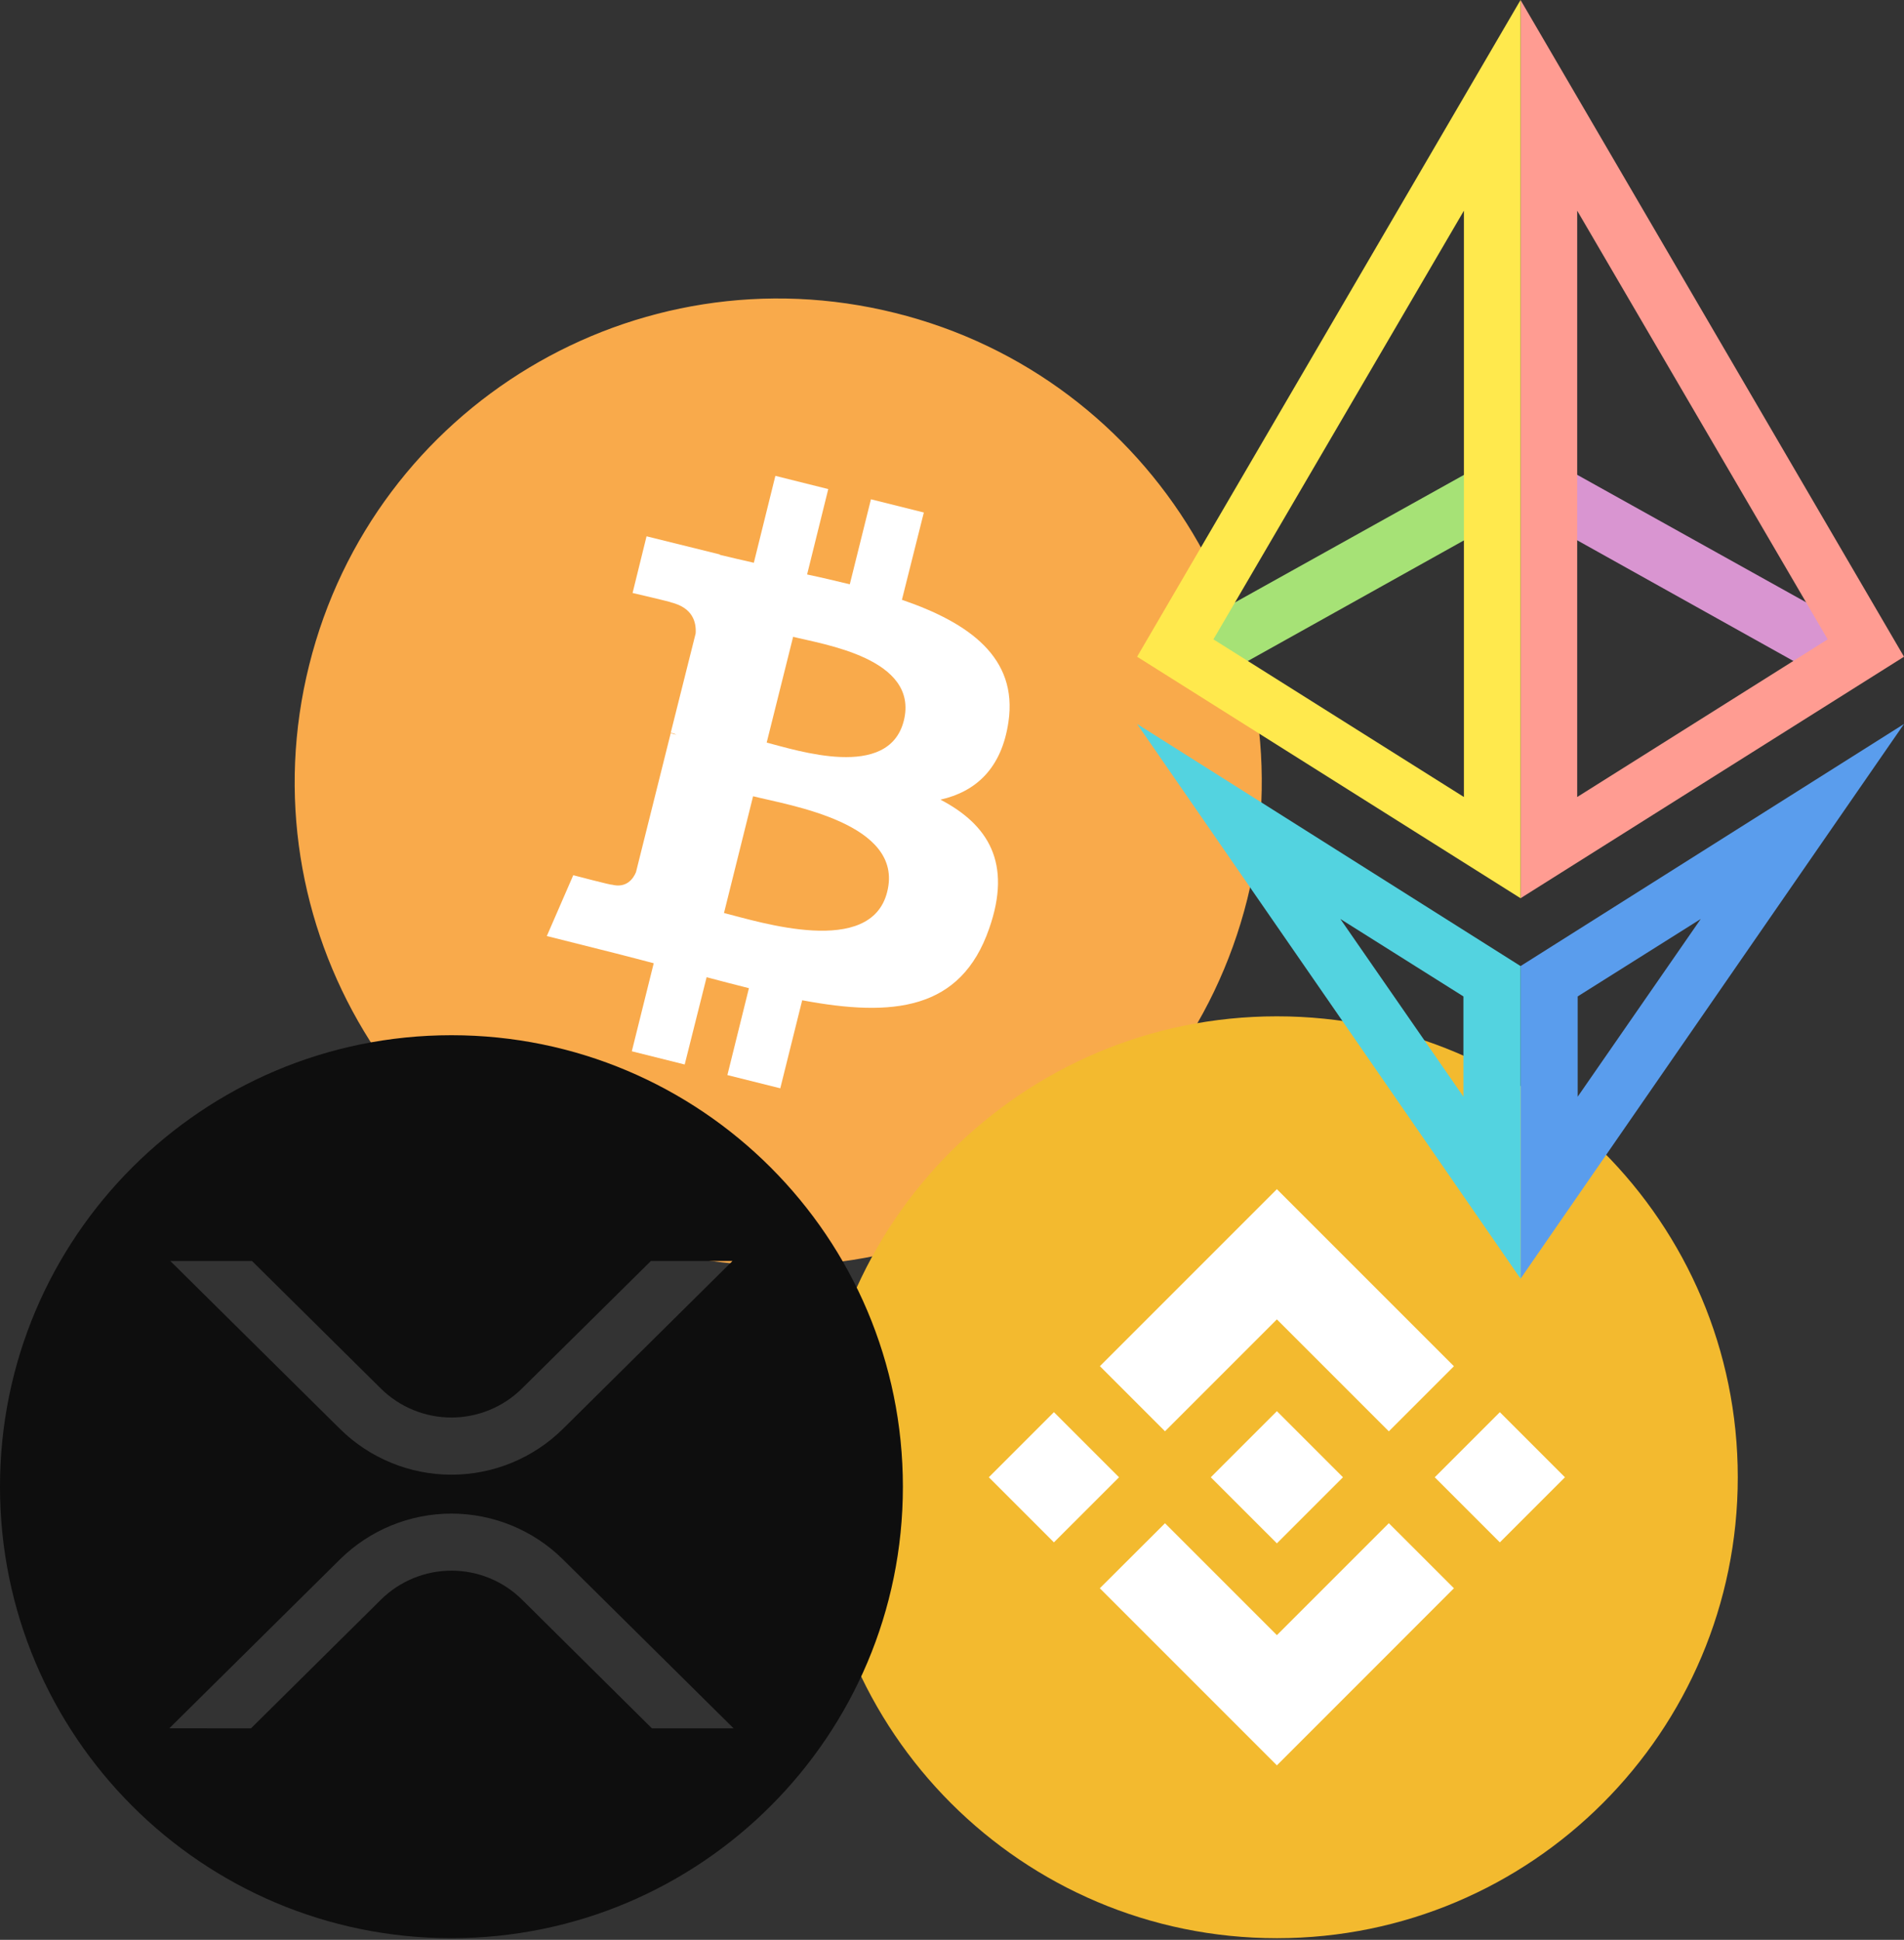<svg width="641" height="653" viewBox="0 0 641 653" fill="none" xmlns="http://www.w3.org/2000/svg">
<rect x="0" y="0" width="641" height="653" fill="#333333" stroke="none"/>
<g clip-path="url(#clip0_13_184)">
<path d="M419.92 302.636C398.169 389.893 309.763 442.936 222.63 421.184C135.37 399.433 82.328 311.031 104.08 223.9C125.83 136.642 214.108 83.599 301.368 105.351C388.501 126.975 441.672 215.377 419.92 302.636Z" fill="url(#paint0_linear_13_184)"/>
<path d="M339.508 242.982C342.687 221.361 326.281 209.66 303.642 201.902L311.019 172.523L293.213 168.072L286.091 196.688C281.385 195.543 276.552 194.399 271.719 193.381L278.842 164.638L261.036 160.186L253.787 189.438C249.844 188.548 246.028 187.658 242.34 186.768V186.64L217.667 180.536L212.961 199.613C212.961 199.613 226.188 202.665 225.934 202.793C233.183 204.573 234.455 209.406 234.2 213.222L225.806 246.671C226.315 246.798 226.951 246.925 227.714 247.306C227.078 247.179 226.442 247.052 225.806 246.798L214.106 293.601C213.215 295.763 210.926 299.07 205.966 297.798C206.093 298.052 192.993 294.618 192.993 294.618L184.091 315.095L207.365 320.945C211.689 322.09 215.886 323.107 220.083 324.252L212.707 353.885L230.512 358.337L237.889 328.958C242.722 330.229 247.555 331.501 252.133 332.646L244.884 361.898L262.689 366.349L270.066 336.716C300.59 342.439 323.483 340.15 333.021 312.551C340.779 290.421 332.64 277.576 316.615 269.182C328.443 266.511 337.218 258.753 339.508 242.982ZM298.682 300.214C293.213 322.344 255.822 310.389 243.739 307.337L253.532 268.037C265.615 271.09 304.532 277.067 298.682 300.214ZM304.278 242.601C299.191 262.823 268.158 252.521 258.111 249.977L267.014 214.366C277.061 216.91 309.493 221.616 304.278 242.601Z" fill="white"/>
</g>
<g clip-path="url(#clip1_13_184)">
<path d="M429.877 652.446C515.571 652.446 585.04 582.978 585.04 497.284C585.04 411.59 515.571 342.121 429.877 342.121C344.183 342.121 274.714 411.59 274.714 497.284C274.714 582.978 344.183 652.446 429.877 652.446Z" fill="#F3BA2F"/>
<path d="M392.211 481.806L429.877 444.14L467.562 481.826L489.479 459.909L429.877 400.307L370.295 459.889L392.211 481.806ZM332.9 497.284L354.817 475.367L376.734 497.284L354.817 519.2L332.9 497.284ZM392.211 512.761L429.877 550.427L467.562 512.742L489.479 534.649L429.877 594.26L370.295 534.678L370.266 534.649L392.211 512.761ZM483.02 497.284L504.937 475.367L526.854 497.284L504.937 519.2L483.02 497.284ZM452.104 497.264H452.124V497.284L429.877 519.53L407.66 497.322L407.621 497.284L407.66 497.255L411.548 493.356L413.44 491.465L429.877 475.037L452.104 497.264Z" fill="white"/>
</g>
<g clip-path="url(#clip2_13_184)">
<path d="M151.983 652.446C68.041 652.446 0 584.405 0 500.463C0 416.521 68.041 348.48 151.983 348.48C235.925 348.48 303.966 416.521 303.966 500.463C303.966 584.405 235.925 652.446 151.983 652.446ZM219.141 424.472L175.693 467.435C169.371 473.675 160.846 477.173 151.964 477.173C143.082 477.173 134.557 473.675 128.236 467.435L84.826 424.472H57.326L114.51 481.057C124.499 490.899 137.96 496.416 151.983 496.416C166.007 496.416 179.467 490.899 189.456 481.057L246.602 424.472H219.141ZM84.493 581.803L128.274 538.459C134.595 532.22 143.12 528.721 152.002 528.721C160.884 528.721 169.409 532.22 175.73 538.459L219.473 581.803H246.973L189.456 524.876C179.467 515.034 166.007 509.517 151.983 509.517C137.96 509.517 124.499 515.034 114.51 524.876L56.994 581.793L84.493 581.803Z" fill="#0E0E0E"/>
</g>
<g clip-path="url(#clip3_13_184)">
<path d="M641 243.708L511.91 430.435V325.204L641 243.708ZM572.582 309.343L531.142 335.421V369.179L572.582 309.343Z" fill="#5A9DED"/>
<path d="M382.819 243.708L511.91 430.435V325.204L382.819 243.708ZM451.237 309.343L492.677 335.421V369.179L451.237 309.343Z" fill="#53D3E0"/>
<path d="M528.286 158.335L613.783 205.952L616.814 215.218L606.634 224.105L528.286 180.377V158.335Z" fill="#D995D1"/>
<path d="M495.59 158.335L410.093 205.952L407.062 215.218L417.242 224.105L495.59 180.377V158.335Z" fill="#A6E276"/>
<path d="M511.91 0L641 221.07L511.91 302.365V0ZM530.975 70.916V268.296L615.309 215.217L530.975 70.916Z" fill="#FF9C92"/>
<path d="M511.91 0L382.819 221.07L511.91 302.365V0ZM492.845 70.916V268.296L408.51 215.218L492.845 70.916Z" fill="#FFE94D"/>
</g>
<defs>
<linearGradient id="paint0_linear_13_184" x1="16369.8" y1="92.66" x2="16369.8" y2="32655.9" gradientUnits="userSpaceOnUse">
<stop stop-color="#F9AA4B"/>
<stop offset="1" stop-color="#F7931A"/>
</linearGradient>
<clipPath id="clip0_13_184">
<rect width="325.587" height="325.587" fill="white" transform="translate(99.202 100.474)"/>
</clipPath>
<clipPath id="clip1_13_184">
<rect width="310.325" height="310.325" fill="white" transform="translate(274.714 342.121)"/>
</clipPath>
<clipPath id="clip2_13_184">
<rect width="303.966" height="303.966" fill="white" transform="translate(0 348.48)"/>
</clipPath>
<clipPath id="clip3_13_184">
<rect width="258.181" height="430.637" fill="white" transform="translate(382.819)"/>
</clipPath>
</defs>
</svg>
